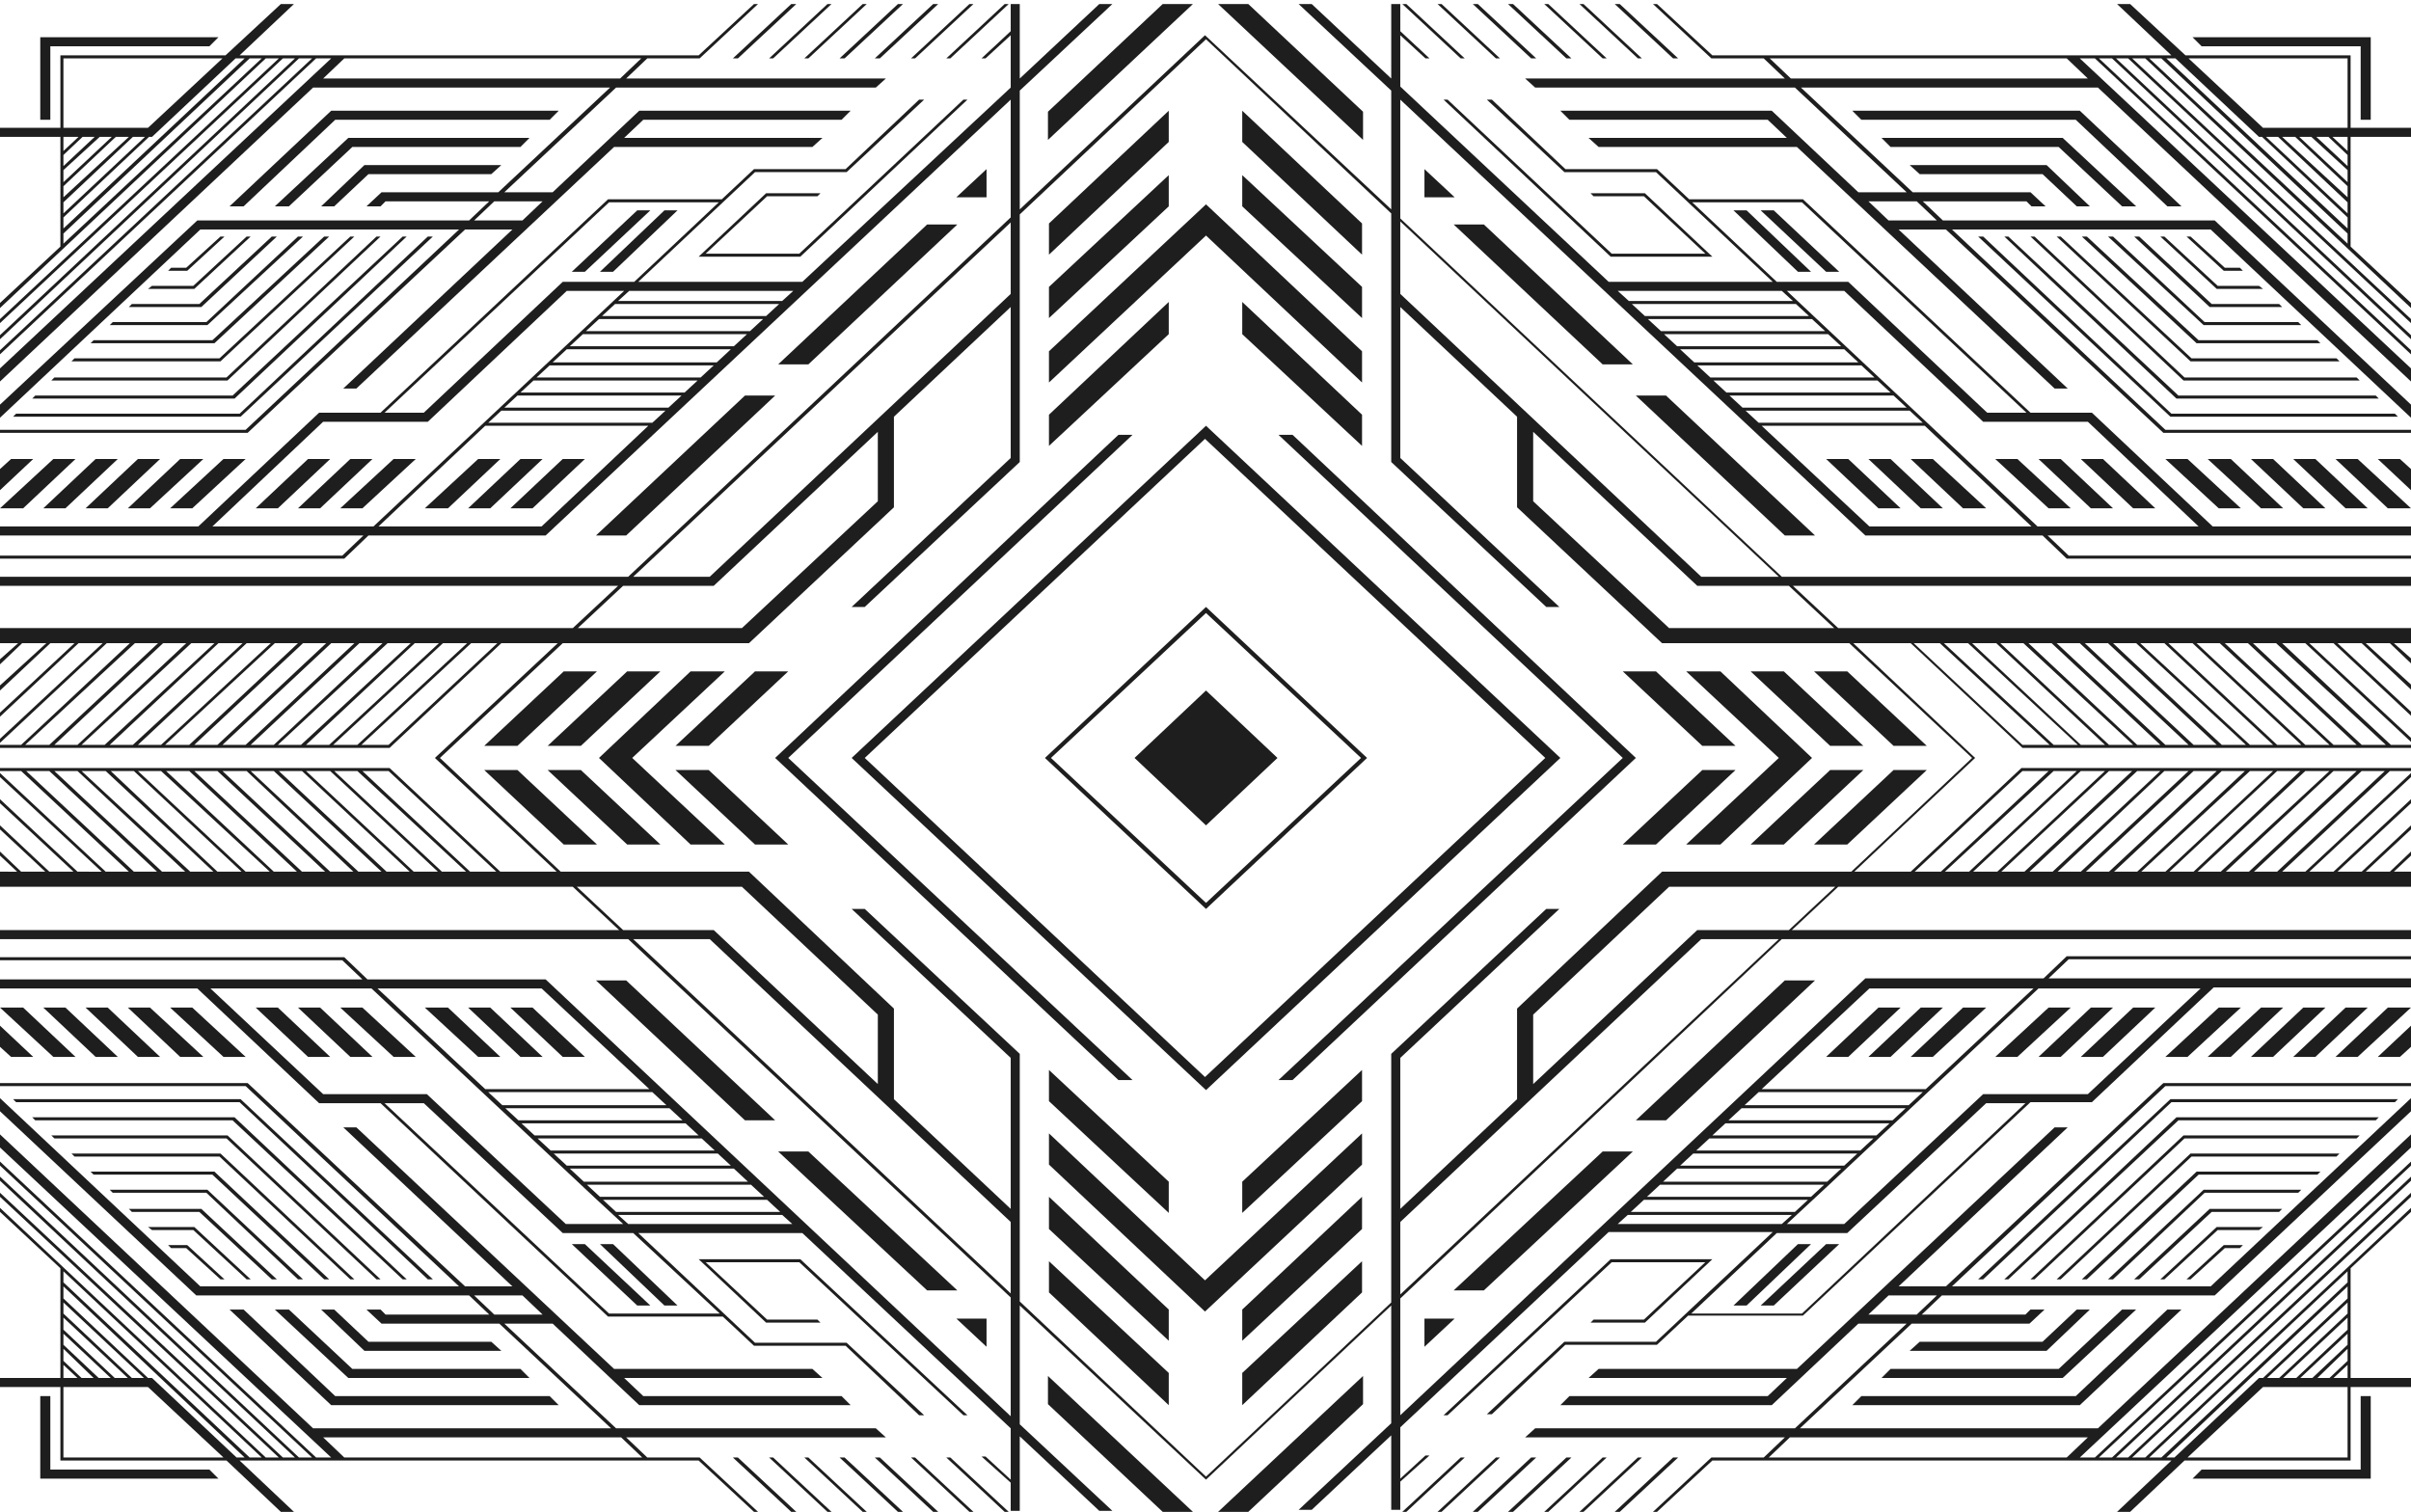 <?xml version="1.0" encoding="utf-8"?>
<!-- Generator: Adobe Illustrator 26.0.3, SVG Export Plug-In . SVG Version: 6.00 Build 0)  -->
<svg version="1.1" id="Слой_3" xmlns="http://www.w3.org/2000/svg" xmlns:xlink="http://www.w3.org/1999/xlink" x="0px" y="0px"
	 viewBox="0 0 239.5 150.2" style="enable-background:new 0 0 239.5 150.2;" xml:space="preserve">
<style type="text/css">
	.st0{fill:#1E1E1E;}
</style>
<g>
	<path class="st0" d="M84.6,75.3l35.2,33l35.2-33l-35.2-33L84.6,75.3z M119.7,107L85.9,75.3l33.8-31.7l33.8,31.7L119.7,107z"/>
	<polygon class="st0" points="128.4,43.2 127,43.2 161.2,75.3 127,107.3 128.4,107.3 162.5,75.3 	"/>
	<polygon class="st0" points="112.5,107.3 78.3,75.3 112.5,43.2 111.1,43.2 77,75.3 111.1,107.3 	"/>
	<polygon class="st0" points="119.8,82 126.9,75.3 119.8,68.6 112.7,75.3 	"/>
	<path class="st0" d="M119.8,90.3l16-15l-16-15l-16,15L119.8,90.3z M135.2,75.3l-15.4,14.4l-15.4-14.4l15.4-14.4L135.2,75.3z"/>
	<polygon class="st0" points="72.8,144.8 78.6,150.2 79.1,150.2 73.3,144.8 	"/>
	<polygon class="st0" points="76.4,144.8 82.2,150.2 82.6,150.2 76.8,144.8 	"/>
	<polygon class="st0" points="79.9,144.8 85.7,150.2 86.1,150.2 80.3,144.8 	"/>
	<polygon class="st0" points="83.4,144.8 89.2,150.2 89.7,150.2 83.9,144.8 	"/>
	<polygon class="st0" points="86.9,144.8 92.7,150.2 93.2,150.2 87.4,144.8 	"/>
	<polygon class="st0" points="90.5,144.8 96.3,150.2 96.7,150.2 90.9,144.8 	"/>
	<polygon class="st0" points="94,144.8 99.8,150.2 100.2,150.2 94.4,144.8 	"/>
	<path class="st0" d="M64.3,144.8l-2.1-2H88l-1-0.9H61.2l-11.1-10.4h4.8l8.6,8.1h21l-0.9-0.9H63.9l-1.9-1.8h19.7l-1-0.9H61l-25.6-24
		h-1.3l16.8,15.8h-4.7l-21.6-20.2H0v0.3h24.4l21.2,19.9H19.9L0,109.1v1.3l19.5,18.3h27.1l2,1.9H38.3l-0.5-0.5h-1.4l1.5,1.4h11.7
		l11.1,10.4H31.1L0,112.7v1.3l32.9,30.8h-1.5L0,115.4v0.4l31,29h-1.3L0,116.9v0.4l29.3,27.5h-1.2L0,118.5v0.4l27.7,25.9h-1.3L0,120
		v0.4l6,5.6v10.9H0v0.9h6v7.3h16.5l5.4,5.1h1.3l-5.4-5.1h45.6l5.5,5.1h0.4l-5.8-5.4H64.3z M49.1,130.6l-2-1.9h4.8l2,1.9H49.1z
		 M6.3,129.4l8,7.5h-1.2l-6.8-6.4V129.4z M6.3,130.9l6.4,6h-1.3l-5.1-4.8V130.9z M6.3,132.5l4.7,4.4H9.8l-3.5-3.3V132.5z M6.3,134
		l3,2.9H8.1l-1.8-1.7V134z M6.3,135.6l1.4,1.3H6.3V135.6z M6.3,144.8v-7h8.4l7.5,7H6.3z M23.5,144.8l-8.4-7.9h-0.4L6.3,129v-1.2
		l18,17H23.5z M24.8,144.8L6.3,127.4v-1.1L26,144.8H24.8z M34.2,144.8l-2.1-2h29.6l2.1,2H34.2z"/>
	<polygon class="st0" points="104.2,109.4 116.1,120.5 116.1,117.4 104.2,106.3 	"/>
	<polygon class="st0" points="104.2,112.6 104.2,115.7 119.7,130.3 135.3,115.7 135.3,112.6 119.7,127.2 	"/>
	<polygon class="st0" points="104.2,122.1 116.1,133.2 116.1,130.1 104.2,118.9 	"/>
	<polygon class="st0" points="104.2,128.4 116.1,139.6 116.1,136.4 104.2,125.3 	"/>
	<polygon class="st0" points="48.1,76.5 56,83.9 59.3,83.9 51.4,76.5 	"/>
	<polygon class="st0" points="54.4,76.5 62.3,83.9 65.6,83.9 57.7,76.5 	"/>
	<polygon class="st0" points="67.1,76.5 75,83.9 78.3,83.9 70.4,76.5 	"/>
	<polygon class="st0" points="44.5,100.1 42.2,100.1 47.5,105 49.7,105 	"/>
	<polygon class="st0" points="53.9,105 48.7,100.1 46.5,100.1 51.7,105 	"/>
	<polygon class="st0" points="58.1,105 52.9,100.1 50.7,100.1 55.9,105 	"/>
	<polygon class="st0" points="25.4,100.1 30.6,105 32.8,105 27.6,100.1 	"/>
	<polygon class="st0" points="29.6,100.1 34.8,105 37,105 31.8,100.1 	"/>
	<polygon class="st0" points="33.8,100.1 39.1,105 41.3,105 36,100.1 	"/>
	<polygon class="st0" points="8.5,100.1 13.7,105 15.9,105 10.7,100.1 	"/>
	<polygon class="st0" points="12.7,100.1 17.9,105 20.2,105 14.9,100.1 	"/>
	<polygon class="st0" points="4.3,100.1 9.5,105 11.7,105 6.5,100.1 	"/>
	<polygon class="st0" points="24.4,105 19.1,100.1 16.9,100.1 22.2,105 	"/>
	<polygon class="st0" points="3.3,105 0,101.9 0,104 1.1,105 	"/>
	<polygon class="st0" points="0,100.1 5.3,105 7.5,105 2.3,100.1 	"/>
	<polygon class="st0" points="5,146 5,138.7 4,138.7 4,146.9 21.7,146.9 20.8,146 	"/>
	<polygon class="st0" points="22.8,130.1 32.9,139.6 55.5,139.6 54.6,138.7 33.3,138.7 24.2,130.1 	"/>
	<polygon class="st0" points="27.3,130.1 34.6,136.9 52.6,136.9 51.7,136 35,136 28.7,130.1 	"/>
	<polygon class="st0" points="49.8,134.2 48.8,133.3 36.6,133.3 33.2,130.1 31.9,130.1 36.2,134.2 	"/>
	<polygon class="st0" points="43,127.1 23.9,109.2 1.3,109.2 1.6,109.5 23.8,109.5 42.5,127.1 	"/>
	<polygon class="st0" points="40.4,127.1 23.3,111 3.2,111 3.5,111.3 23.1,111.3 40,127.1 	"/>
	<polygon class="st0" points="37.8,127.1 22.6,112.8 5.1,112.8 5.4,113.1 22.5,113.1 37.4,127.1 	"/>
	<polygon class="st0" points="35.2,127.1 21.9,114.6 7.1,114.6 7.4,114.9 21.8,114.9 34.8,127.1 	"/>
	<polygon class="st0" points="32.7,127.1 21.3,116.4 9,116.4 9.3,116.7 21.1,116.7 32.2,127.1 	"/>
	<polygon class="st0" points="30.1,127.1 20.6,118.2 10.9,118.2 11.2,118.5 20.5,118.5 29.6,127.1 	"/>
	<polygon class="st0" points="27.5,127.1 20,120.1 12.8,120.1 13.1,120.4 19.8,120.4 27,127.1 	"/>
	<polygon class="st0" points="24.9,127.1 19.3,121.9 14.7,121.9 15.1,122.2 19.2,122.2 24.5,127.1 	"/>
	<polygon class="st0" points="16.7,123.7 17,124 18.5,124 21.9,127.1 22.3,127.1 18.6,123.7 	"/>
	<polygon class="st0" points="95.7,140.6 96.1,140.6 79.5,125.1 69.4,125.1 76.1,131.4 81.5,131.4 81.2,131.1 76.2,131.1 
		70.1,125.4 79.4,125.4 	"/>
	<polygon class="st0" points="56.8,123.6 63.3,129.7 64.6,129.7 58.1,123.6 	"/>
	<polygon class="st0" points="59.6,123.6 66,129.7 67.3,129.7 60.9,123.6 	"/>
	<polygon class="st0" points="62.2,97.4 59.2,97.4 74,111.3 77,111.3 	"/>
	<polygon class="st0" points="77.3,114.4 92.1,128.2 95.1,128.2 80.3,114.4 	"/>
	<polygon class="st0" points="104.1,139.5 115.5,150.2 118.5,150.2 104.1,136.7 	"/>
	<polygon class="st0" points="98,131 95,131 98,133.8 	"/>
	<polygon class="st0" points="166.2,144.8 160.4,150.2 160.9,150.2 166.7,144.8 	"/>
	<polygon class="st0" points="162.7,144.8 156.9,150.2 157.3,150.2 163.1,144.8 	"/>
	<polygon class="st0" points="159.2,144.8 153.4,150.2 153.8,150.2 159.6,144.8 	"/>
	<polygon class="st0" points="155.6,144.8 149.8,150.2 150.3,150.2 156.1,144.8 	"/>
	<polygon class="st0" points="152.1,144.8 146.3,150.2 146.8,150.2 152.6,144.8 	"/>
	<polygon class="st0" points="148.6,144.8 142.8,150.2 143.2,150.2 149,144.8 	"/>
	<polygon class="st0" points="145.1,144.8 139.3,150.2 139.7,150.2 145.5,144.8 	"/>
	<polygon class="st0" points="123.4,120.5 135.3,109.4 135.3,106.3 123.4,117.4 	"/>
	<polygon class="st0" points="123.4,133.2 135.3,122.1 135.3,118.9 123.4,130.1 	"/>
	<polygon class="st0" points="123.4,139.6 135.3,128.4 135.3,125.3 123.4,136.4 	"/>
	<polygon class="st0" points="180.2,83.9 183.5,83.9 191.4,76.5 188.1,76.5 	"/>
	<polygon class="st0" points="181.8,76.5 173.9,83.9 177.2,83.9 185.1,76.5 	"/>
	<polygon class="st0" points="167.5,83.9 170.9,83.9 180,75.3 170.9,66.7 167.5,66.7 176.7,75.3 	"/>
	<polygon class="st0" points="169.1,76.5 161.2,83.9 164.5,83.9 172.4,76.5 	"/>
	<polygon class="st0" points="197.3,100.1 195,100.1 189.8,105 192,105 	"/>
	<polygon class="st0" points="190.8,100.1 185.6,105 187.8,105 193,100.1 	"/>
	<polygon class="st0" points="186.6,100.1 181.4,105 183.6,105 188.8,100.1 	"/>
	<polygon class="st0" points="208.9,105 214.1,100.1 211.9,100.1 206.7,105 	"/>
	<polygon class="st0" points="204.7,105 209.9,100.1 207.7,100.1 202.5,105 	"/>
	<polygon class="st0" points="205.7,100.1 203.5,100.1 198.2,105 200.4,105 	"/>
	<polygon class="st0" points="223.6,105 225.8,105 231,100.1 228.8,100.1 	"/>
	<polygon class="st0" points="219.3,105 221.6,105 226.8,100.1 224.6,100.1 	"/>
	<polygon class="st0" points="235.2,100.1 233,100.1 227.8,105 230,105 	"/>
	<polygon class="st0" points="215.1,105 217.3,105 222.6,100.1 220.4,100.1 	"/>
	<polygon class="st0" points="238.4,105 239.5,104 239.5,101.9 236.2,105 	"/>
	<polygon class="st0" points="232,105 234.2,105 239.5,100.1 237.2,100.1 	"/>
	<path class="st0" d="M193.3,127.8h-4.7l16.8-15.8h-1.3l-25.6,24h-19.7l-1,0.9h19.7l-1.9,1.8h-19.7l-0.9,0.9h21l8.6-8.1h4.8
		l-11.1,10.4h-25.8l-1,0.9h25.8l-2.1,2H170l-5.8,5.4h0.4l5.5-5.1h45.6l-5.4,5.1h1.3l5.4-5.1h16.5v-7.3h6v-0.9h-6V126l6-5.6V120
		l-26.4,24.8h-1.3l27.7-25.9v-0.4l-28.1,26.3h-1.2l29.3-27.5v-0.4l-29.7,27.9h-1.3l31-29v-0.4l-31.4,29.4h-1.5l32.9-30.8v-1.3
		l-31.1,29.2h-29.6l11.1-10.4h11.7l1.5-1.4h-1.4l-0.5,0.5h-10.3l2-1.9H220l19.5-18.3v-1.3l-19.9,18.7h-25.7l21.2-19.9h24.4v-0.3
		h-24.6L193.3,127.8z M233.2,144.8h-15.9l7.5-7h8.4V144.8z M233.2,136.9h-1.4l1.4-1.3V136.9z M233.2,135.2l-1.8,1.7h-1.2l3-2.9
		V135.2z M233.2,133.6l-3.5,3.3h-1.2l4.7-4.4V133.6z M233.2,132.1l-5.1,4.8h-1.3l6.4-6V132.1z M233.2,130.5l-6.8,6.4h-1.2l8-7.5
		V130.5z M233.2,129l-8.4,7.9h-0.4l-8.4,7.9h-0.8l18-17V129z M233.2,126.3v1.1l-18.5,17.4h-1.2L233.2,126.3z M207.4,142.8l-2.1,2
		h-29.6l2.1-2H207.4z M190.4,130.6h-4.8l2-1.9h4.8L190.4,130.6z"/>
	<polygon class="st0" points="234.5,146 218.7,146 217.8,146.9 235.5,146.9 235.5,138.7 234.5,138.7 	"/>
	<polygon class="st0" points="184,139.6 206.6,139.6 216.7,130.1 215.3,130.1 206.2,138.7 184.9,138.7 	"/>
	<polygon class="st0" points="186.9,136.9 204.9,136.9 212.2,130.1 210.8,130.1 204.5,136 187.8,136 	"/>
	<polygon class="st0" points="206.3,130.1 202.9,133.3 190.7,133.3 189.7,134.2 203.3,134.2 207.6,130.1 	"/>
	<polygon class="st0" points="238.2,109.2 215.6,109.2 196.5,127.1 197,127.1 215.7,109.5 237.9,109.5 	"/>
	<polygon class="st0" points="236.3,111 216.2,111 199.1,127.1 199.5,127.1 216.4,111.3 236,111.3 	"/>
	<polygon class="st0" points="234.4,112.8 216.9,112.8 201.7,127.1 202.1,127.1 217,113.1 234.1,113.1 	"/>
	<polygon class="st0" points="232.4,114.6 217.6,114.6 204.3,127.1 204.7,127.1 217.7,114.9 232.1,114.9 	"/>
	<polygon class="st0" points="230.5,116.4 218.2,116.4 206.8,127.1 207.3,127.1 218.4,116.7 230.2,116.7 	"/>
	<polygon class="st0" points="228.6,118.2 218.9,118.2 209.4,127.1 209.9,127.1 219,118.5 228.3,118.5 	"/>
	<polygon class="st0" points="226.7,120.1 219.5,120.1 212,127.1 212.5,127.1 219.7,120.4 226.4,120.4 	"/>
	<polygon class="st0" points="224.8,121.9 220.2,121.9 214.6,127.1 215,127.1 220.3,122.2 224.4,122.2 	"/>
	<polygon class="st0" points="217.6,127.1 221,124 222.5,124 222.8,123.7 220.9,123.7 217.2,127.1 	"/>
	<polygon class="st0" points="158.3,131.1 158,131.4 163.4,131.4 170.1,125.1 160,125.1 143.4,140.6 143.8,140.6 160.1,125.4 
		169.4,125.4 163.3,131.1 	"/>
	<polygon class="st0" points="174.9,129.7 176.2,129.7 182.7,123.6 181.4,123.6 	"/>
	<polygon class="st0" points="178.6,123.6 172.2,129.7 173.5,129.7 179.9,123.6 	"/>
	<polygon class="st0" points="165.5,111.3 180.3,97.4 177.3,97.4 162.5,111.3 	"/>
	<polygon class="st0" points="162.2,114.4 159.2,114.4 144.4,128.2 147.4,128.2 	"/>
	<polygon class="st0" points="135.4,136.7 121,150.2 124,150.2 135.4,139.5 	"/>
	<polygon class="st0" points="141.5,133.8 144.5,131 141.5,131 	"/>
	<polygon class="st0" points="166.7,5.8 160.9,0.4 160.4,0.4 166.2,5.8 	"/>
	<polygon class="st0" points="163.1,5.8 157.3,0.4 156.9,0.4 162.7,5.8 	"/>
	<polygon class="st0" points="159.6,5.8 153.8,0.4 153.4,0.4 159.2,5.8 	"/>
	<polygon class="st0" points="156.1,5.8 150.3,0.4 149.8,0.4 155.6,5.8 	"/>
	<polygon class="st0" points="152.6,5.8 146.8,0.4 146.3,0.4 152.1,5.8 	"/>
	<polygon class="st0" points="149,5.8 143.2,0.4 142.8,0.4 148.6,5.8 	"/>
	<polygon class="st0" points="145.5,5.8 139.7,0.4 139.3,0.4 145.1,5.8 	"/>
	<path class="st0" d="M207.8,41h-6.1l-22.6-21.2h-11.3l-3.2-3h-9.1l-7.3-6.9h-0.5l7.7,7.2h9.1L176.1,28h-16.3L139.1,8.6V3.5l2.5,2.3
		h0.4l-2.9-2.7V0.4h-0.9v7.4l-7.9-7.4H129l9.2,8.6v11.8L119.7,3.5l-18.4,17.3V9l9.2-8.6h-1.3l-7.9,7.4V0.4h-0.9v2.7l-2.9,2.7h0.4
		l2.5-2.3v5.2L79.7,28H63.4L75,17.1h9.1l7.7-7.2h-0.5L84,16.8h-9.1l-3.2,3H60.4L37.8,41h-6.1l-12,11.3H0v0.9h36.1l-2.1,2H0v0.3h34.2
		l2.4-2.3h17.6l46.2-43.3v11.7l-38,35.7H0v0.9h61.4l-4.5,4.2H0v1.5h1.8L0,65.5V66l2.2-2.1h2.4L0,68.1v0.5l5-4.7h2.4L0,70.8v0.4
		l7.8-7.3h2.4L0,73.4v0.4l10.6-9.9h2.3L2.1,74H0v0.3h38.7l11.1-10.4h5.6L43.2,75.3l12.1,11.3h-5.6l-11-10.3H0v0.3h2.1l10.7,10h-2.3
		L0,76.8v0.4l10.1,9.4H7.7L0,79.4v0.4l7.3,6.8H4.9L0,82v0.4l4.5,4.2H2.1l-2.1-2V85l1.7,1.6H0v1.5h56.9l4.6,4.3H0v0.9h62.4l38,35.6
		v11.8L54.2,97.3H36.5l-2.3-2.2H0v0.3h34l2,1.9H0v0.9h19.6l12.1,11.4h6.1l22.6,21.2h11.4v0l3.1,2.9H84l7.3,6.9h0.5l-7.7-7.2H75
		l-11.6-10.9h16.3l20.7,19.4v5.1l-2.5-2.3h-0.4l2.9,2.6v2.8h0.9v-7.4l7.9,7.4h1.3l-9.2-8.6v-11.8l18.5,17.3l18.4-17.3v11.7l-9.2,8.6
		h1.3l7.9-7.4v7.4h0.9v-2.8l2.9-2.6h-0.4l-2.5,2.3v-5.1l20.7-19.4h16.3l-11.6,10.9h-9.1l-7.7,7.2h0.5l7.3-6.9h9.1l3.1-2.9v0h11.4
		l22.6-21.2h6.1l12.1-11.4h19.6v-0.9h-36l2-1.9h34v-0.3h-34.2l-2.3,2.2h-17.7l-46.2,43.4V129L177,93.3h62.5v-0.9H178l4.6-4.3h56.9
		v-1.5h-1.7l1.7-1.6v-0.4l-2.1,2H235l4.5-4.2V82l-4.9,4.6h-2.4l7.3-6.8v-0.4l-7.7,7.2h-2.4l10.1-9.4v-0.4L229,86.6h-2.3l10.7-10h2.1
		v-0.3h-38.7l-11,10.3h-5.6l12-11.3l-12.1-11.4h5.7l11.1,10.4h38.7V74h-2.1l-10.8-10.1h2.3l10.6,9.9v-0.4l-10.2-9.5h2.4l7.8,7.3
		v-0.4l-7.4-6.9h2.4l5,4.7v-0.5l-4.6-4.2h2.4l2.2,2.1v-0.5l-1.8-1.6h1.8v-1.5h-57l-4.5-4.2h61.5v-0.9H177l-37.9-35.6V9.9l46.2,43.3
		h17.6l2.4,2.3h34.2v-0.3h-34l-2.1-2h36.1v-0.9h-19.7L207.8,41z M60.5,20.1h10.9L63,28h-7.1L42.1,41h-3.9L60.5,20.1z M21.1,52.3
		l11-10.4h10.4l13.8-13H62L37.1,52.3H21.1z M53.8,52.3H37.6l10.6-10h16.2L53.8,52.3z M64.8,42H48.5l1.3-1.2h16.3L64.8,42z
		 M66.4,40.5H50.1l1.3-1.2h16.3L66.4,40.5z M68,39H51.7l1.3-1.2h16.3L68,39z M69.6,37.5H53.3l1.3-1.2h16.3L69.6,37.5z M71.2,36H54.9
		l1.4-1.3h16.3L71.2,36z M72.9,34.4H56.6l1.3-1.2h16.3L72.9,34.4z M74.5,32.9H58.2l1.3-1.2h16.3L74.5,32.9z M76.1,31.4H59.8l1.3-1.2
		v0h16.3L76.1,31.4z M77.7,29.9H61.4l1.1-1h16.3L77.7,29.9z M2.5,74l10.9-10.1h2.3L4.9,74H2.5z M7.6,74H5.4l10.8-10.1h2.3L7.7,74
		H7.6z M10.4,74H8.1L19,63.9h2.3L10.4,74L10.4,74z M13.2,74h-2.3l10.8-10.1h2.4L13.2,74L13.2,74z M13.7,74l10.8-10.1h2.4L16,74H13.7
		z M16.4,74l10.9-10.1h2.3L18.8,74H16.4z M19.3,74l10.8-10.1h2.3L21.6,74H19.3z M22.1,74l10.8-10.1h2.3L24.4,74H22.1z M27.1,74h-2.2
		l10.8-10.1H38L27.2,74H27.1z M29.9,74h-2.3l10.9-10.1h2.3L29.9,74L29.9,74z M32.7,74h-2.3l10.8-10.1h2.4L32.7,74L32.7,74z M33.1,74
		L44,63.9h2.4L35.5,74H33.1z M38.6,74h-2.7l10.9-10.1h2.6L38.6,74z M13.3,86.6l-10.7-10h2.3l10.7,10H13.3z M16.1,86.6l-10.7-10h2.3
		l10.7,10H16.1z M18.9,86.6l-10.8-10h2.4l10.7,10H18.9z M21.6,86.6L11,76.6h2.3l10.7,10H21.6z M24.4,86.6l-10.7-10H16l10.8,10H24.4z
		 M27.2,86.6l-10.7-10h2.3l10.7,10H27.2z M30,86.6l-10.7-10h2.3l10.7,10H30z M32.8,86.6l-10.7-10h2.4l10.6,10H32.8z M35.6,86.6
		l-10.7-10h2.3l10.7,10H35.6z M38.4,86.6l-10.7-10H30l10.7,10H38.4z M41.1,86.6l-10.7-10h2.4l10.7,10H41.1z M43.9,86.6l-10.7-10h2.3
		l10.8,10H43.9z M46.7,86.6L36,76.6h2.6l10.7,10H46.7z M77.5,120.4H61.2l-1.3-1.2h16.3L77.5,120.4z M75.9,118.9H59.6l-1.3-1.2h16.3
		L75.9,118.9z M74.3,117.4H58l-1.4-1.3h16.3L74.3,117.4z M72.6,115.8H56.3l-1.3-1.2h16.3L72.6,115.8z M71,114.3H54.7l-1.3-1.2h16.3
		L71,114.3z M69.4,112.8H53.1l-1.3-1.2h16.3L69.4,112.8z M67.8,111.3H51.5l-1.3-1.2h16.3L67.8,111.3z M66.2,109.8H49.9l-1.4-1.3
		h16.3L66.2,109.8z M53.8,98.2l10.7,10H48.2l-10.7-10H53.8z M32.1,108.7L20.9,98.2h16l20.8,19.5v0h0l1.6,1.5v0h0l2.6,2.4h-5.7
		l-13.8-12.9H32.1z M71.5,130.5h-11l-22.3-20.9h3.9l13.8,12.9h7L71.5,130.5z M62.4,121.6l-1-0.9h16.3l1,0.9H62.4z M179,130.5h-11
		l8.5-8h7l13.8-12.9h3.9L179,130.5z M218.6,98.2l-11.2,10.5H197l-13.8,12.9h-5.7l4.2-3.9h0v0l20.8-19.5H218.6z M185.7,98.2H202
		l-10.7,10H175L185.7,98.2z M174.7,108.5H191l-1.4,1.3h-16.3L174.7,108.5z M173,110.1h16.3l-1.3,1.2h-16.3L173,110.1z M171.4,111.6
		h16.3l-1.3,1.2h-16.3L171.4,111.6z M169.8,113.1h16.3l-1.3,1.2h-16.3L169.8,113.1z M168.2,114.6h16.3l-1.3,1.2h-16.3L168.2,114.6z
		 M166.6,116.1h16.3l-1.4,1.3h-16.3L166.6,116.1z M164.9,117.7h16.3l-1.3,1.2h-16.3L164.9,117.7z M163.3,119.2h16.3l-1.3,1.2H162
		L163.3,119.2z M161.7,120.7H178l-1,0.9h-16.3L161.7,120.7z M236.9,76.6l-10.7,10h-2.3l10.7-10H236.9z M234.1,76.6l-10.7,10h-2.3
		l10.7-10H234.1z M231.4,76.6l-10.8,10h-2.3l10.7-10H231.4z M228.5,76.6l-10.6,10h-2.4l10.7-10H228.5z M225.8,76.6l-10.7,10h-2.4
		l10.8-10H225.8z M223,76.6l-10.7,10H210l10.7-10H223z M220.2,76.6l-10.7,10h-2.3l10.7-10H220.2z M217.4,76.6l-10.7,10h-2.3l10.6-10
		H217.4z M214.6,76.6l-10.7,10h-2.3l10.7-10H214.6z M211.8,76.6l-10.7,10h-2.3l10.7-10H211.8z M209.1,76.6l-10.7,10H196l10.7-10
		H209.1z M206.3,76.6l-10.7,10h-2.4l10.8-10H206.3z M200.9,76.6h2.6l-10.7,10h-2.6L200.9,76.6z M226.1,63.9L237,74h-2.4l-10.8-10.1
		H226.1z M223.3,63.9L234.1,74h-2.2h-0.1L221,63.9H223.3z M220.5,63.9L231.4,74h-2.3H229l-10.8-10.1H220.5z M217.8,63.9L228.6,74
		h-2.3h-0.1l-10.8-10.1H217.8z M215,63.9L225.8,74h-2.3l-10.9-10.1H215z M212.2,63.9L223.1,74h-2.4l-10.8-10.1H212.2z M209.4,63.9
		L220.2,74h-2.3l-10.8-10.1H209.4z M206.6,63.9L217.4,74h-2.3l-10.8-10.1H206.6z M203.8,63.9L214.6,74h-2.2h-0.1l-10.8-10.1H203.8z
		 M201,63.9L211.9,74h-2.3h-0.1l-10.8-10.1H201z M198.3,63.9L209.1,74h-2.3h-0.1l-10.8-10.1H198.3z M195.5,63.9L206.4,74H204
		l-10.9-10.1H195.5z M192.7,63.9L203.6,74h-2.7l-10.8-10.1H192.7z M100.4,22.1v7.1L70.5,57.3h-7.6L100.4,22.1z M61.9,58.2h9
		l16.3-15.3v6.9L73.7,62.4H57.4L61.9,58.2z M61.9,92.4l-4.6-4.3h16.4l13.5,12.7v6.9L70.9,92.4H61.9z M100.4,128.5L62.9,93.3h7.6
		l29.9,28.1V128.5z M139.1,128.6v-7.2L169,93.3h7.7L139.1,128.6z M177.7,92.4h-9.1l-16.3,15.3v-6.9l13.5-12.7h16.5L177.7,92.4z
		 M183.7,63.9l12.2,11.4l-12,11.3h-18.8l-14.4,13.6v9l-11.6,10.9v-15l15.8-14.8h-1.3l-15.4,14.4v24.7l-18.4,17.3l-18.5-17.4v-24.6
		L85.9,90.3h-1.3l15.8,14.8v15l-11.6-10.9v-9L74.4,86.6H55.7l-12-11.3l12.2-11.4h18.5l14.4-13.5v-9l11.6-10.9v15L84.6,60.3h1.3
		l15.4-14.4V21.3l18.5-17.4l18.4,17.3v24.7l15.4,14.4h1.3l-15.8-14.8v-15l11.6,10.9v9l14.4,13.5H183.7z M177.7,58.2l4.5,4.2h-16.4
		l-13.5-12.6v-6.9l16.3,15.3H177.7z M176.7,57.3H169l-29.9-28.1V22L176.7,57.3z M168.1,20.1H179L201.3,41h-3.9l-13.8-13h-7.1
		L168.1,20.1z M160.7,28.9H177l1.1,1h-16.3L160.7,28.9z M162.1,30.2h16.3v0l1.3,1.2h-16.3L162.1,30.2z M163.7,31.7H180v0l1.3,1.2
		H165L163.7,31.7z M165.3,33.2h16.3l1.3,1.2h-16.3L165.3,33.2z M166.9,34.7h16.3l1.4,1.3h-16.3L166.9,34.7z M168.6,36.3h16.3
		l1.3,1.2h-16.3L168.6,36.3z M170.2,37.8h16.3l1.3,1.2h-16.3L170.2,37.8z M171.8,39.3h16.3l1.3,1.2h-16.3L171.8,39.3z M173.4,40.8
		h16.3L191,42h-16.3L173.4,40.8z M185.7,52.3l-10.7-10h16.2l10.6,10H185.7z M202.4,52.3l-24.9-23.4h5.7l13.8,13h10.4l11,10.4H202.4z
		"/>
	<polygon class="st0" points="135.3,44.3 135.3,41.2 123.4,30 123.4,33.2 	"/>
	<polygon class="st0" points="135.3,38 135.3,34.9 119.8,20.3 104.2,34.9 104.2,38 119.8,23.4 	"/>
	<polygon class="st0" points="135.3,28.5 123.4,17.4 123.4,20.5 135.3,31.6 	"/>
	<polygon class="st0" points="135.3,22.2 123.4,11 123.4,14.1 135.3,25.3 	"/>
	<polygon class="st0" points="191.4,74.1 183.5,66.7 180.2,66.7 188.1,74.1 	"/>
	<polygon class="st0" points="185.1,74.1 177.2,66.7 173.9,66.7 181.8,74.1 	"/>
	<polygon class="st0" points="172.4,74.1 164.5,66.7 161.2,66.7 169.1,74.1 	"/>
	<polygon class="st0" points="195,50.5 197.3,50.5 192,45.6 189.8,45.6 	"/>
	<polygon class="st0" points="185.6,45.6 190.8,50.5 193,50.5 187.8,45.6 	"/>
	<polygon class="st0" points="181.4,45.6 186.6,50.5 188.8,50.5 183.6,45.6 	"/>
	<polygon class="st0" points="211.9,50.5 214.1,50.5 208.9,45.6 206.7,45.6 	"/>
	<polygon class="st0" points="202.5,45.6 207.7,50.5 209.9,50.5 204.7,45.6 	"/>
	<polygon class="st0" points="198.2,45.6 203.5,50.5 205.7,50.5 200.4,45.6 	"/>
	<polygon class="st0" points="223.6,45.6 228.8,50.5 231,50.5 225.8,45.6 	"/>
	<polygon class="st0" points="219.3,45.6 224.6,50.5 226.8,50.5 221.6,45.6 	"/>
	<polygon class="st0" points="235.2,50.5 230,45.6 227.8,45.6 233,50.5 	"/>
	<polygon class="st0" points="215.1,45.6 220.4,50.5 222.6,50.5 217.3,45.6 	"/>
	<polygon class="st0" points="236.2,45.6 239.5,48.7 239.5,46.6 238.4,45.6 	"/>
	<polygon class="st0" points="232,45.6 237.2,50.5 239.5,50.5 234.2,45.6 	"/>
	<path class="st0" d="M239.5,13.6v-0.9h-6V5.5h-16.4l-5.5-5.1h-1.3l5.4,5.1h-45.6l-5.5-5.1h-0.4l5.8,5.4h5.2l2.1,2h-25.8l1,0.9h25.8
		l11.1,10.4h-4.8L176,11h-21l0.9,0.9h19.7l1.9,1.8h-19.7l1,0.9h19.7l25.6,24h1.3l-16.8-15.8h4.7L214.9,43h24.6v-0.3h-24.4
		l-21.2-19.9h25.7l19.9,18.7v-1.3L220,21.9h-27l-2-1.9h10.3l0.5,0.5h1.4l-1.5-1.4H190L178.9,8.7h29.5l31.1,29.2v-1.3L206.6,5.8h1.5
		l31.4,29.4v-0.4l-31-29h1.3l29.7,27.9v-0.4L210.2,5.8h1.2l28.1,26.3v-0.4L211.8,5.8h1.3l26.4,24.8v-0.5l-6-5.6V13.6H239.5z
		 M190.4,20l2,1.9h-4.8l-2-1.9H190.4z M207.4,7.8h-29.5l-2.1-2h29.5L207.4,7.8z M233.2,5.8v6.9h-8.4l-7.4-6.9H233.2z M226.7,13.6
		h1.3l5.2,4.9v1.1L226.7,13.6z M233.2,20.1v1.1l-8.1-7.6h1.2L233.2,20.1z M228.4,13.6h1.2l3.6,3.3v1.2L228.4,13.6z M230.1,13.6h1.2
		l1.9,1.8v1.1L230.1,13.6z M231.7,13.6h1.5V15L231.7,13.6z M216.1,5.8l8.3,7.8h0.3l8.5,8v1.1l-18-16.9H216.1z M213.5,5.8h1.2
		l18.5,17.4v1l0.1,0.1L213.5,5.8z"/>
	<polygon class="st0" points="234.5,4.6 234.5,11.9 235.5,11.9 235.5,3.7 217.8,3.7 218.7,4.6 	"/>
	<polygon class="st0" points="216.7,20.5 206.6,11 184,11 184.9,11.9 206.2,11.9 215.3,20.5 	"/>
	<polygon class="st0" points="212.2,20.5 204.9,13.7 186.9,13.7 187.8,14.6 204.5,14.6 210.8,20.5 	"/>
	<polygon class="st0" points="189.7,16.4 190.7,17.3 202.9,17.3 206.3,20.5 207.6,20.5 203.3,16.4 	"/>
	<polygon class="st0" points="196.5,23.5 215.6,41.4 238.2,41.4 237.9,41.1 215.7,41.1 197,23.5 	"/>
	<polygon class="st0" points="199.1,23.5 216.2,39.6 236.3,39.6 236,39.3 216.4,39.3 199.5,23.5 	"/>
	<polygon class="st0" points="201.7,23.5 216.9,37.8 234.4,37.8 234.1,37.5 217,37.5 202.1,23.5 	"/>
	<polygon class="st0" points="204.3,23.5 217.6,35.9 232.4,35.9 232.1,35.6 217.7,35.6 204.7,23.5 	"/>
	<polygon class="st0" points="206.8,23.5 218.2,34.1 230.5,34.1 230.2,33.8 218.4,33.8 207.3,23.5 	"/>
	<polygon class="st0" points="209.4,23.5 218.9,32.3 228.6,32.3 228.3,32 219,32 209.9,23.5 	"/>
	<polygon class="st0" points="212,23.5 219.5,30.5 226.7,30.5 226.4,30.2 219.7,30.2 212.5,23.5 	"/>
	<polygon class="st0" points="214.6,23.5 220.2,28.7 224.8,28.7 224.4,28.4 220.3,28.4 215,23.5 	"/>
	<polygon class="st0" points="222.8,26.9 222.5,26.6 221,26.6 217.6,23.5 217.2,23.5 220.9,26.9 	"/>
	<polygon class="st0" points="143.8,9.9 143.4,9.9 160,25.5 170.1,25.5 163.4,19.2 158,19.2 158.3,19.5 163.3,19.5 169.4,25.2 
		160.1,25.2 	"/>
	<polygon class="st0" points="182.7,27 176.2,20.9 174.9,20.9 181.4,27 	"/>
	<polygon class="st0" points="179.9,27 173.5,20.9 172.2,20.9 178.6,27 	"/>
	<polygon class="st0" points="177.3,53.2 180.3,53.2 165.5,39.3 162.5,39.3 	"/>
	<polygon class="st0" points="162.2,36.2 147.4,22.3 144.4,22.3 159.2,36.2 	"/>
	<polygon class="st0" points="135.4,11.1 124,0.4 121,0.4 135.4,13.9 	"/>
	<polygon class="st0" points="141.5,19.6 144.5,19.6 141.5,16.8 	"/>
	<polygon class="st0" points="73.3,5.8 79.1,0.4 78.6,0.4 72.8,5.8 	"/>
	<polygon class="st0" points="76.8,5.8 82.6,0.4 82.2,0.4 76.4,5.8 	"/>
	<polygon class="st0" points="80.3,5.8 86.1,0.4 85.7,0.4 79.9,5.8 	"/>
	<polygon class="st0" points="83.9,5.8 89.7,0.4 89.2,0.4 83.4,5.8 	"/>
	<polygon class="st0" points="87.4,5.8 93.2,0.4 92.7,0.4 86.9,5.8 	"/>
	<polygon class="st0" points="90.9,5.8 96.7,0.4 96.3,0.4 90.5,5.8 	"/>
	<polygon class="st0" points="94.4,5.8 100.2,0.4 99.8,0.4 94,5.8 	"/>
	<polygon class="st0" points="116.1,30 104.2,41.2 104.2,44.3 116.1,33.2 	"/>
	<polygon class="st0" points="116.1,17.4 104.2,28.5 104.2,31.6 116.1,20.5 	"/>
	<polygon class="st0" points="116.1,11 104.2,22.2 104.2,25.3 116.1,14.1 	"/>
	<polygon class="st0" points="59.3,66.7 56,66.7 48.1,74.1 51.4,74.1 	"/>
	<polygon class="st0" points="57.7,74.1 65.6,66.7 62.3,66.7 54.4,74.1 	"/>
	<polygon class="st0" points="72,66.7 68.6,66.7 59.5,75.3 68.6,83.9 72,83.9 62.8,75.3 	"/>
	<polygon class="st0" points="70.4,74.1 78.3,66.7 75,66.7 67.1,74.1 	"/>
	<polygon class="st0" points="42.2,50.5 44.5,50.5 49.7,45.6 47.5,45.6 	"/>
	<polygon class="st0" points="48.7,50.5 53.9,45.6 51.7,45.6 46.5,50.5 	"/>
	<polygon class="st0" points="52.9,50.5 58.1,45.6 55.9,45.6 50.7,50.5 	"/>
	<polygon class="st0" points="30.6,45.6 25.4,50.5 27.6,50.5 32.8,45.6 	"/>
	<polygon class="st0" points="34.8,45.6 29.6,50.5 31.8,50.5 37,45.6 	"/>
	<polygon class="st0" points="33.8,50.5 36,50.5 41.3,45.6 39.1,45.6 	"/>
	<polygon class="st0" points="15.9,45.6 13.7,45.6 8.5,50.5 10.7,50.5 	"/>
	<polygon class="st0" points="20.2,45.6 17.9,45.6 12.7,50.5 14.9,50.5 	"/>
	<polygon class="st0" points="4.3,50.5 6.5,50.5 11.7,45.6 9.5,45.6 	"/>
	<polygon class="st0" points="24.4,45.6 22.2,45.6 16.9,50.5 19.1,50.5 	"/>
	<polygon class="st0" points="1.1,45.6 0,46.6 0,48.7 3.3,45.6 	"/>
	<polygon class="st0" points="7.5,45.6 5.3,45.6 0,50.5 2.3,50.5 	"/>
	<path class="st0" d="M46.2,22.8h4.7L34.1,38.6h1.3l25.6-24h19.7l1-0.9H62l1.9-1.8h19.7l0.9-0.9h-21l-8.6,8.1h-4.8L61.2,8.7H87
		l1-0.9H62.2l2.1-2h5.2l5.8-5.4h-0.4l-5.5,5.1H23.8l5.4-5.1h-1.3l-5.5,5.1H6v7.2H0v0.9h6v10.9l-6,5.6v0.5L26.4,5.8h1.3L0,31.7v0.4
		L28.1,5.8h1.2L0,33.3v0.4L29.7,5.8H31l-31,29v0.4L31.4,5.8h1.5L0,36.6v1.3L31.1,8.7h29.5L49.5,19.1H37.9l-1.5,1.4h1.4l0.5-0.5h10.3
		l-2,1.9h-27L0,40.2v1.3l19.9-18.7h25.7L24.4,42.7H0V43h24.6L46.2,22.8z M6.3,5.8h15.8l-7.4,6.9H6.3V5.8z M6.3,13.6h1.5L6.3,15V13.6
		z M6.3,15.4l1.9-1.8h1.2l-3.1,2.9V15.4z M6.3,16.9l3.6-3.3h1.2l-4.8,4.5V16.9z M6.3,18.5l5.2-4.9h1.3l-6.5,6V18.5z M6.3,20.1
		l6.9-6.5h1.2l-8.1,7.6V20.1z M6.3,21.6l8.5-8h0.3l8.3-7.8h0.9l-18,16.9V21.6z M6.2,24.3l0.1-0.1v-1L24.8,5.8H26L6.2,24.3z
		 M32.1,7.8l2.1-2h29.5l-2.1,2H32.1z M49.1,20h4.8l-2,1.9h-4.8L49.1,20z"/>
	<polygon class="st0" points="5,4.6 20.8,4.6 21.7,3.7 4,3.7 4,11.9 5,11.9 	"/>
	<polygon class="st0" points="55.5,11 32.9,11 22.8,20.5 24.2,20.5 33.3,11.9 54.6,11.9 	"/>
	<polygon class="st0" points="52.6,13.7 34.6,13.7 27.3,20.5 28.7,20.5 35,14.6 51.7,14.6 	"/>
	<polygon class="st0" points="33.2,20.5 36.6,17.3 48.8,17.3 49.8,16.4 36.2,16.4 31.9,20.5 	"/>
	<polygon class="st0" points="1.3,41.4 23.9,41.4 43,23.5 42.5,23.5 23.8,41.1 1.6,41.1 	"/>
	<polygon class="st0" points="3.2,39.6 23.3,39.6 40.4,23.5 40,23.5 23.1,39.3 3.5,39.3 	"/>
	<polygon class="st0" points="5.1,37.8 22.6,37.8 37.8,23.5 37.4,23.5 22.5,37.5 5.4,37.5 	"/>
	<polygon class="st0" points="7.1,35.9 21.9,35.9 35.2,23.5 34.8,23.5 21.8,35.6 7.4,35.6 	"/>
	<polygon class="st0" points="9,34.1 21.3,34.1 32.7,23.5 32.2,23.5 21.1,33.8 9.3,33.8 	"/>
	<polygon class="st0" points="10.9,32.3 20.6,32.3 30.1,23.5 29.6,23.5 20.5,32 11.2,32 	"/>
	<polygon class="st0" points="12.8,30.5 20,30.5 27.5,23.5 27,23.5 19.8,30.2 13.1,30.2 	"/>
	<polygon class="st0" points="14.7,28.7 19.3,28.7 24.9,23.5 24.5,23.5 19.2,28.4 15.1,28.4 	"/>
	<polygon class="st0" points="21.9,23.5 18.5,26.6 17,26.6 16.7,26.9 18.6,26.9 22.3,23.5 	"/>
	<polygon class="st0" points="81.2,19.5 81.5,19.2 76.1,19.2 69.4,25.5 79.5,25.5 96.1,9.9 95.7,9.9 79.4,25.2 70.1,25.2 76.2,19.5 
			"/>
	<polygon class="st0" points="64.6,20.9 63.3,20.9 56.8,27 58.1,27 	"/>
	<polygon class="st0" points="60.9,27 67.3,20.9 66,20.9 59.6,27 	"/>
	<polygon class="st0" points="74,39.3 59.2,53.2 62.2,53.2 77,39.3 	"/>
	<polygon class="st0" points="77.3,36.2 80.3,36.2 95.1,22.3 92.1,22.3 	"/>
	<polygon class="st0" points="104.1,13.9 118.5,0.4 115.5,0.4 104.1,11.1 	"/>
	<polygon class="st0" points="98,16.8 95,19.6 98,19.6 	"/>
</g>
</svg>
